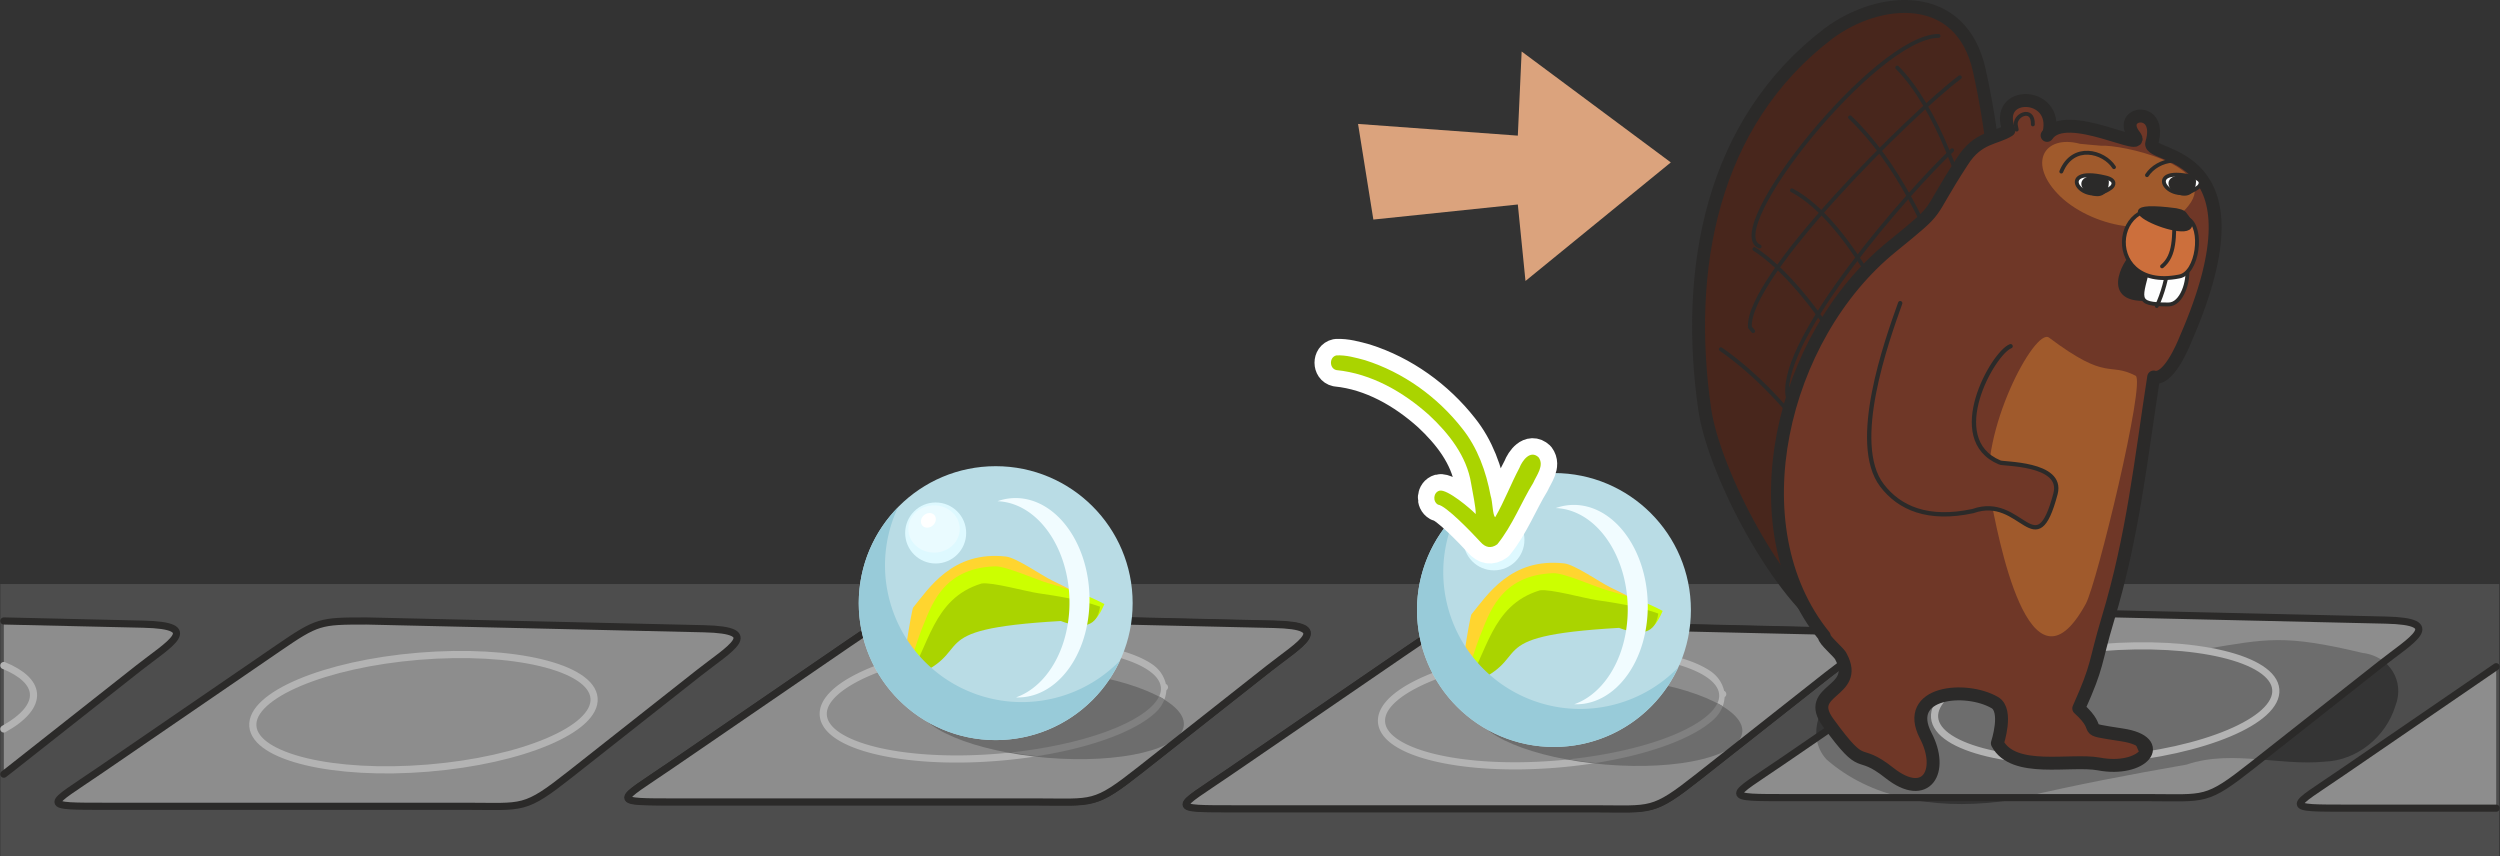 <?xml version="1.0" encoding="UTF-8" standalone="no"?>
<svg
   xmlns:dc="http://purl.org/dc/elements/1.1/"
   xmlns:cc="http://creativecommons.org/ns#"
   xmlns:rdf="http://www.w3.org/1999/02/22-rdf-syntax-ns#"
   xmlns:svg="http://www.w3.org/2000/svg"
   xmlns="http://www.w3.org/2000/svg"
   xmlns:sodipodi="http://sodipodi.sourceforge.net/DTD/sodipodi-0.dtd"
   xmlns:inkscape="http://www.inkscape.org/namespaces/inkscape"
   sodipodi:docname="2021-CH-07a-taskbody02c.svg"
   inkscape:version="1.0 (4035a4fb49, 2020-05-01)"
   id="svg2895"
   version="1.1"
   viewBox="0 0 174.704 59.832"
   height="59.832mm"
   width="174.704mm">
  <rect x="0" y="0" width="174.704" height="59.832" fill="#333333" stroke="none"/>
  <defs
     id="defs2889" />
  <sodipodi:namedview
     fit-margin-bottom="0"
     fit-margin-right="0"
     fit-margin-left="0"
     fit-margin-top="0"
     showgrid="false"
     inkscape:document-rotation="0"
     inkscape:current-layer="g2792"
     inkscape:document-units="mm"
     inkscape:cy="560"
     inkscape:cx="400"
     inkscape:zoom="0.35"
     inkscape:pageshadow="2"
     inkscape:pageopacity="0.0"
     borderopacity="1.0"
     bordercolor="#666666"
     pagecolor="#ffffff"
     id="base"
     inkscape:snap-global="false" />
  <g
     transform="translate(6.875,-83.377)"
     id="layer1"
     inkscape:groupmode="layer"
     inkscape:label="Ebene 1">
    <g
       transform="translate(3.52,85.991)"
       id="g2402">
      <g
         id="g2792"
         transform="translate(-0.016,-135.578)">
        <rect
           style="font-variation-settings:normal;vector-effect:none;fill:#4d4d4d;fill-opacity:1;stroke:none;stroke-width:2.532;stroke-linecap:round;stroke-linejoin:round;stroke-miterlimit:4;stroke-dasharray:none;stroke-dashoffset:0;stroke-opacity:0.726;paint-order:markers fill stroke;stop-color:#000000"
           id="rect1333-6-3-9"
           width="174.625"
           height="19.019"
           x="-10.355"
           y="173.777" />
        <path
           d="m 146.895,176.83 c 2.735,-1.061 5.413,0.665 7.829,1.763 1.851,0.209 2.988,1.962 2.28,3.733 -0.668,2.14 -2.682,3.787 -4.944,3.865 -3.209,0.305 -6.496,-0.863 -9.639,0.205 -4.128,0.719 -8.247,1.507 -12.32,2.485 -4.403,0.684 -9.374,0.2 -12.845,-2.853 -1.305,-1.417 -0.671,-3.644 0.724,-4.742 1.322,-1.331 3.232,-1.456 4.982,-1.655 4.048,-0.738 8.098,-1.705 12.242,-1.595 2.837,-0.024 5.673,0.281 8.504,0.287 1.177,-0.181 2.283,-0.727 3.188,-1.493 z"
           style="font-variation-settings:normal;vector-effect:none;fill:#343434;fill-opacity:1;stroke:none;stroke-width:2.532;stroke-linecap:round;stroke-linejoin:round;stroke-miterlimit:4;stroke-dasharray:none;stroke-dashoffset:0;stroke-opacity:0.726;paint-order:markers fill stroke;stop-color:#000000"
           id="path1671-2-4" />
        <path
           id="rect1347-3-2-4-0-3-7"
           style="font-variation-settings:normal;vector-effect:none;fill:#8d8d8d;fill-opacity:1;stroke:none;stroke-width:2.532;stroke-linecap:round;stroke-linejoin:round;stroke-miterlimit:4;stroke-dasharray:none;stroke-dashoffset:0;stroke-opacity:0.726;paint-order:markers fill stroke;stop-color:#000000"
           d="m 15.166,176.358 23.579,0.493 c 4.217,0.088 1.788,1.371 -0.34,3.074 l -8.916,7.131 c -3.24,2.592 -3.251,2.252 -7.231,2.252 H -2.77 c -4.936,0 -4.353,0.04 -0.59,-2.538 l 12.412,-8.505 c 2.749,-1.884 2.929,-1.906 6.114,-1.906 z"
           sodipodi:nodetypes="csssssssc" />
        <path
           d="m 11.844,180.181 a 3.922,11.962 85.289 0 0 -1.684,0.656 9.57,9.57 0 0 0 0.002,1.519 9.57,9.57 0 0 0 1.202,3.915 3.922,11.962 85.289 0 0 4.669,0.486 9.57,9.57 0 0 1 -4.19,-6.576 z"
           style="font-variation-settings:normal;vector-effect:none;fill:#8d8d8d;fill-opacity:1;stroke:none;stroke-width:2.532;stroke-linecap:round;stroke-linejoin:round;stroke-miterlimit:4;stroke-dasharray:none;stroke-dashoffset:0;stroke-opacity:0.726;paint-order:markers fill stroke;stop-color:#000000"
           id="path1108-22-7-0-9-7-3-2-29-6-20" />
        <ellipse
           transform="rotate(-4.711)"
           cx="4.14"
           cy="183.693"
           rx="11.962"
           ry="3.922"
           id="path1077-2-4-9-1-71-1"
           style="font-variation-settings:normal;vector-effect:none;fill:none;fill-opacity:1;stroke:#b3b3b3;stroke-width:0.5;stroke-linecap:round;stroke-linejoin:round;stroke-miterlimit:4;stroke-dasharray:none;stroke-dashoffset:0;stroke-opacity:1;paint-order:markers fill stroke;stop-color:#000000" />
        <path
           sodipodi:nodetypes="csssssssc"
           d="m 15.166,176.358 23.646,0.544 c 4.216,0.097 1.8,1.387 -0.34,3.074 l -8.983,7.081 c -3.258,2.568 -3.251,2.252 -7.231,2.252 H -2.77 c -4.936,0 -4.353,0.04 -0.59,-2.538 l 12.412,-8.505 c 2.749,-1.884 2.929,-1.906 6.114,-1.906 z"
           style="font-variation-settings:normal;vector-effect:none;fill:none;fill-opacity:1;stroke:#2b2a29;stroke-width:0.5;stroke-linecap:round;stroke-linejoin:round;stroke-miterlimit:4;stroke-dasharray:none;stroke-dashoffset:0;stroke-opacity:1;paint-order:markers fill stroke;stop-color:#000000"
           id="rect1347-1-9-3-3-7" />
        <ellipse
           style="font-variation-settings:normal;vector-effect:none;fill:#373737;fill-opacity:1;stroke:none;stroke-width:0.5;stroke-linecap:round;stroke-linejoin:round;stroke-miterlimit:4;stroke-dasharray:none;stroke-dashoffset:0;stroke-opacity:1;paint-order:markers fill stroke;stop-color:#000000"
           id="path1077-2-4-9-1-7-16-75-1"
           ry="3.922"
           rx="11.962"
           cy="192.742"
           cx="121.315"
           transform="rotate(-4.711)" />
        <path
           id="rect1347-3-2-4-0-7-6-39"
           style="font-variation-settings:normal;vector-effect:none;fill:#8d8d8d;fill-opacity:1;stroke:none;stroke-width:2.532;stroke-linecap:round;stroke-linejoin:round;stroke-miterlimit:4;stroke-dasharray:none;stroke-dashoffset:0;stroke-opacity:0.726;paint-order:markers fill stroke;stop-color:#000000"
           d="m 132.688,175.753 23.579,0.493 c 4.217,0.088 1.788,1.371 -0.34,3.074 l -8.916,7.131 c -3.24,2.592 -3.251,2.252 -7.231,2.252 h -25.028 c -4.936,0 -4.353,0.04 -0.59,-2.538 l 12.412,-8.505 c 2.749,-1.884 2.929,-1.906 6.114,-1.906 z"
           sodipodi:nodetypes="csssssssc" />
        <path
           id="path1671-2-4-0"
           style="font-variation-settings:normal;vector-effect:none;fill:#6d6d6d;fill-opacity:1;stroke:none;stroke-width:2.532;stroke-linecap:round;stroke-linejoin:round;stroke-miterlimit:4;stroke-dasharray:none;stroke-dashoffset:0;stroke-opacity:0.726;paint-order:markers fill stroke;stop-color:#000000"
           d="m 143.707,178.323 c -2.831,-0.006 -5.667,-0.311 -8.504,-0.287 -3.798,-0.101 -7.516,0.7 -11.227,1.403 l -7.413,5.08 c 0.065,0.543 0.283,1.066 0.691,1.509 1.549,1.362 3.397,2.211 5.359,2.674 h 8.249 c 3.824,-0.896 7.686,-1.632 11.556,-2.306 1.674,-0.569 3.39,-0.501 5.112,-0.362 l 8.395,-6.715 c 0.074,-0.059 0.148,-0.113 0.222,-0.172 -0.394,-0.293 -0.876,-0.493 -1.425,-0.555 -5.49,-1.31 -6.666,-0.991 -11.017,-0.27 z"
           sodipodi:nodetypes="ccccccccccccc" />
        <ellipse
           transform="rotate(-4.711)"
           style="font-variation-settings:normal;vector-effect:none;fill:none;fill-opacity:1;stroke:#b3b3b3;stroke-width:0.5;stroke-linecap:round;stroke-linejoin:round;stroke-miterlimit:4;stroke-dasharray:none;stroke-dashoffset:0;stroke-opacity:1;paint-order:markers fill stroke;stop-color:#000000"
           id="path1077-0-0-8-1-3-9"
           ry="3.922"
           rx="11.962"
           cy="192.742"
           cx="121.315" />
        <path
           sodipodi:nodetypes="csssssssc"
           d="m 132.688,175.753 23.646,0.544 c 4.216,0.097 1.8,1.387 -0.34,3.074 l -8.983,7.081 c -3.258,2.568 -3.251,2.252 -7.231,2.252 h -25.028 c -4.936,0 -4.353,0.04 -0.59,-2.538 l 12.412,-8.505 c 2.749,-1.884 2.929,-1.906 6.114,-1.906 z"
           style="font-variation-settings:normal;vector-effect:none;fill:none;fill-opacity:1;stroke:#2b2a29;stroke-width:0.5;stroke-linecap:round;stroke-linejoin:round;stroke-miterlimit:4;stroke-dasharray:none;stroke-dashoffset:0;stroke-opacity:1;paint-order:markers fill stroke;stop-color:#000000"
           id="rect1347-1-9-3-00-4-8" />
        <path
           sodipodi:nodetypes="csssssssc"
           d="m 55.1,175.969 23.579,0.493 c 4.217,0.088 1.788,1.371 -0.34,3.074 l -8.916,7.131 c -3.24,2.592 -3.251,2.252 -7.231,2.252 H 37.164 c -4.936,0 -4.353,0.04 -0.59,-2.538 l 12.412,-8.505 c 2.749,-1.884 2.929,-1.906 6.114,-1.906 z"
           style="font-variation-settings:normal;vector-effect:none;fill:#8d8d8d;fill-opacity:1;stroke:none;stroke-width:2.532;stroke-linecap:round;stroke-linejoin:round;stroke-miterlimit:4;stroke-dasharray:none;stroke-dashoffset:0;stroke-opacity:0.726;paint-order:markers fill stroke;stop-color:#000000"
           id="rect1347-3-2-4-0-7-45-0-36" />
        <path
           id="path1247-16-9-0"
           style="color:#000000;font-style:normal;font-variant:normal;font-weight:normal;font-stretch:normal;font-size:medium;line-height:normal;font-family:sans-serif;font-variant-ligatures:normal;font-variant-position:normal;font-variant-caps:normal;font-variant-numeric:normal;font-variant-alternates:normal;font-variant-east-asian:normal;font-feature-settings:normal;font-variation-settings:normal;text-indent:0;text-align:start;text-decoration:none;text-decoration-line:none;text-decoration-style:solid;text-decoration-color:#000000;letter-spacing:normal;word-spacing:normal;text-transform:none;writing-mode:lr-tb;direction:ltr;text-orientation:mixed;dominant-baseline:auto;baseline-shift:baseline;text-anchor:start;white-space:normal;shape-padding:0;shape-margin:0;inline-size:0;clip-rule:nonzero;display:inline;overflow:visible;visibility:visible;isolation:auto;mix-blend-mode:normal;color-interpolation:sRGB;color-interpolation-filters:linearRGB;solid-color:#000000;solid-opacity:1;vector-effect:none;fill:#808080;fill-opacity:1;fill-rule:nonzero;stroke:none;stroke-width:2.532;stroke-linecap:round;stroke-linejoin:round;stroke-miterlimit:4;stroke-dasharray:none;stroke-dashoffset:0;stroke-opacity:0.726;paint-order:markers fill stroke;color-rendering:auto;image-rendering:auto;shape-rendering:auto;text-rendering:auto;enable-background:accumulate;stop-color:#000000"
           d="m 70.737,179.968 c -0.211,0.007 -0.423,0.011 -0.635,0.013 0.402,0.329 0.615,0.675 0.644,1.03 0.036,0.437 -0.197,0.907 -0.73,1.395 -0.532,0.488 -1.349,0.972 -2.381,1.408 -1.73,0.729 -4.068,1.321 -6.703,1.653 0.003,0.002 0.006,0.005 0.009,0.008 0.197,0.159 0.403,0.295 0.617,0.414 2.441,-0.347 4.61,-0.914 6.271,-1.615 1.067,-0.45 1.927,-0.952 2.524,-1.499 0.521,-0.477 0.735,-1.02 0.776,-1.573 a 0.25,0.25 0 0 0 0.114,-0.231 0.25,0.25 0 0 0 -0.15,-0.209 c -0.068,-0.279 -0.182,-0.546 -0.357,-0.793 z" />
        <path
           sodipodi:nodetypes="csssssssc"
           d="m 55.018,176.032 23.579,0.493 c 4.217,0.088 1.788,1.371 -0.34,3.074 l -8.916,7.131 c -3.24,2.592 -3.251,2.252 -7.231,2.252 H 37.082 c -4.936,0 -4.353,0.04 -0.59,-2.538 l 12.412,-8.505 c 2.749,-1.884 2.929,-1.906 6.114,-1.906 z"
           style="font-variation-settings:normal;vector-effect:none;fill:#8d8d8d;fill-opacity:1;stroke:none;stroke-width:2.532;stroke-linecap:round;stroke-linejoin:round;stroke-miterlimit:4;stroke-dasharray:none;stroke-dashoffset:0;stroke-opacity:0.726;paint-order:markers fill stroke;stop-color:#000000"
           id="rect1347-3-2-4-0-1-4-8" />
        <ellipse
           cx="43.885"
           cy="186.641"
           rx="11.962"
           ry="3.922"
           id="path1077-0-0-8-0-2-1"
           style="font-variation-settings:normal;vector-effect:none;fill:#4d4d4d;fill-opacity:1;stroke:none;stroke-width:2.532;stroke-linecap:round;stroke-linejoin:round;stroke-miterlimit:4;stroke-dasharray:none;stroke-dashoffset:0;stroke-opacity:0.726;paint-order:markers fill stroke;stop-color:#000000"
           transform="rotate(-4.711)" />
        <ellipse
           style="font-variation-settings:normal;vector-effect:none;fill:none;fill-opacity:1;stroke:#2b2a29;stroke-width:0.5;stroke-linecap:round;stroke-linejoin:round;stroke-miterlimit:4;stroke-dasharray:none;stroke-dashoffset:0;stroke-opacity:1;paint-order:markers fill stroke;stop-color:#000000"
           id="path1077-2-4-9-1-9-0-9"
           ry="3.922"
           rx="11.962"
           cy="186.641"
           cx="43.885"
           transform="rotate(-4.711)" />
        <path
           id="rect1347-1-9-3-0-4-3"
           style="font-variation-settings:normal;vector-effect:none;fill:none;fill-opacity:1;stroke:#2b2a29;stroke-width:0.5;stroke-linecap:round;stroke-linejoin:round;stroke-miterlimit:4;stroke-dasharray:none;stroke-dashoffset:0;stroke-opacity:1;paint-order:markers fill stroke;stop-color:#000000"
           d="m 55.018,176.032 23.646,0.544 c 4.216,0.097 1.8,1.387 -0.34,3.074 l -8.983,7.081 c -3.258,2.568 -3.251,2.252 -7.231,2.252 H 37.082 c -4.936,0 -4.353,0.04 -0.59,-2.538 l 12.412,-8.505 c 2.749,-1.884 2.929,-1.906 6.114,-1.906 z"
           sodipodi:nodetypes="csssssssc" />
        <path
           id="rect1347-3-2-4-0-1-7-9-5"
           style="font-variation-settings:normal;vector-effect:none;fill:#8d8d8d;fill-opacity:1;stroke:none;stroke-width:2.532;stroke-linecap:round;stroke-linejoin:round;stroke-miterlimit:4;stroke-dasharray:none;stroke-dashoffset:0;stroke-opacity:0.726;paint-order:markers fill stroke;stop-color:#000000"
           d="m 54.986,176.056 23.579,0.493 c 4.217,0.088 1.788,1.371 -0.34,3.074 l -8.916,7.131 c -3.24,2.592 -3.251,2.252 -7.231,2.252 H 37.05 c -4.936,0 -4.353,0.04 -0.59,-2.538 l 12.412,-8.505 c 2.749,-1.884 2.929,-1.906 6.114,-1.906 z"
           sodipodi:nodetypes="csssssssc" />
        <path
           id="path1247-4-0"
           d="m 58.732,177.815 c -3.314,0.273 -6.279,0.96 -8.413,1.859 -1.067,0.45 -1.927,0.952 -2.524,1.499 -0.597,0.547 -0.943,1.16 -0.89,1.802 0.053,0.642 0.495,1.192 1.173,1.634 0.679,0.442 1.609,0.797 2.735,1.066 2.252,0.538 5.289,0.728 8.604,0.455 3.314,-0.273 6.279,-0.958 8.413,-1.857 1.067,-0.45 1.927,-0.952 2.524,-1.499 0.521,-0.477 0.735,-1.02 0.776,-1.573 a 0.25,0.25 0 0 0 0.114,-0.231 0.25,0.25 0 0 0 -0.15,-0.209 c -0.131,-0.539 -0.431,-1.037 -1.023,-1.423 -0.679,-0.442 -1.609,-0.797 -2.735,-1.066 -2.252,-0.538 -5.29,-0.73 -8.604,-0.457 z m 0.041,0.498 c 3.27,-0.269 6.267,-0.076 8.446,0.445 1.09,0.26 1.974,0.605 2.579,0.999 0.605,0.394 0.912,0.818 0.948,1.255 0.036,0.437 -0.198,0.907 -0.73,1.395 -0.532,0.488 -1.349,0.972 -2.381,1.407 -2.064,0.87 -4.989,1.55 -8.259,1.819 -3.27,0.269 -6.267,0.078 -8.446,-0.443 -1.09,-0.26 -1.974,-0.605 -2.579,-0.999 -0.605,-0.394 -0.912,-0.819 -0.948,-1.256 -0.036,-0.437 0.198,-0.905 0.73,-1.393 0.532,-0.488 1.349,-0.972 2.381,-1.407 2.064,-0.87 4.989,-1.552 8.259,-1.821 z"
           style="color:#000000;font-style:normal;font-variant:normal;font-weight:normal;font-stretch:normal;font-size:medium;line-height:normal;font-family:sans-serif;font-variant-ligatures:normal;font-variant-position:normal;font-variant-caps:normal;font-variant-numeric:normal;font-variant-alternates:normal;font-variant-east-asian:normal;font-feature-settings:normal;font-variation-settings:normal;text-indent:0;text-align:start;text-decoration:none;text-decoration-line:none;text-decoration-style:solid;text-decoration-color:#000000;letter-spacing:normal;word-spacing:normal;text-transform:none;writing-mode:lr-tb;direction:ltr;text-orientation:mixed;dominant-baseline:auto;baseline-shift:baseline;text-anchor:start;white-space:normal;shape-padding:0;shape-margin:0;inline-size:0;clip-rule:nonzero;display:inline;overflow:visible;visibility:visible;isolation:auto;mix-blend-mode:normal;color-interpolation:sRGB;color-interpolation-filters:linearRGB;solid-color:#000000;solid-opacity:1;vector-effect:none;fill:#b3b3b3;fill-opacity:1;fill-rule:nonzero;stroke:none;stroke-width:0.5;stroke-linecap:round;stroke-linejoin:round;stroke-miterlimit:4;stroke-dasharray:none;stroke-dashoffset:0;stroke-opacity:1;paint-order:markers fill stroke;color-rendering:auto;image-rendering:auto;shape-rendering:auto;text-rendering:auto;enable-background:accumulate;stop-color:#000000" />
        <ellipse
           transform="matrix(-0.997,-0.082,-0.082,0.997,0,0)"
           cx="-77.802"
           cy="177.025"
           rx="9.325"
           ry="3.057"
           id="path1077-2-4-9-1-7-7-2-12-94-9"
           style="font-variation-settings:normal;vector-effect:none;fill:#6d6d6d;fill-opacity:1;stroke:none;stroke-width:2.532;stroke-linecap:round;stroke-linejoin:round;stroke-miterlimit:4;stroke-dasharray:none;stroke-dashoffset:0;stroke-opacity:0.726;paint-order:markers fill stroke;stop-color:#000000" />
        <path
           sodipodi:nodetypes="csssssssc"
           d="m 54.986,176.056 23.646,0.544 c 4.216,0.097 1.8,1.387 -0.34,3.074 l -8.983,7.081 c -3.258,2.568 -3.251,2.252 -7.231,2.252 H 37.05 c -4.936,0 -4.353,0.04 -0.59,-2.538 l 12.412,-8.505 c 2.749,-1.884 2.929,-1.906 6.114,-1.906 z"
           style="font-variation-settings:normal;vector-effect:none;fill:none;fill-opacity:1;stroke:#2b2a29;stroke-width:0.5;stroke-linecap:round;stroke-linejoin:round;stroke-miterlimit:4;stroke-dasharray:none;stroke-dashoffset:0;stroke-opacity:1;paint-order:markers fill stroke;stop-color:#000000"
           id="rect1347-1-9-3-0-14-1-0" />
        <circle
           style="vector-effect:none;fill:#b9dce5;fill-opacity:1;stroke:none;stroke-width:0.02;stroke-linecap:round;stroke-linejoin:round;stroke-miterlimit:4;stroke-dasharray:none;stroke-dashoffset:0;stroke-opacity:1;paint-order:markers stroke fill"
           id="path1108-4-1-6-9-8-5"
           cx="59.202"
           cy="175.112"
           r="9.57" />
        <path
           style="fill:#ffd52f;fill-opacity:1;stroke:none;stroke-width:0.07px;stroke-linecap:butt;stroke-linejoin:miter;stroke-opacity:1"
           d="m 66.49,175.517 c -0.999,-0.848 -2.292,-1.48 -3.357,-1.992 -0.704,-0.338 -2.476,-1.585 -3.208,-1.668 -3.752,-0.425 -5.406,2.25 -6.491,3.563 -0.103,0.125 -0.895,4.855 -0.657,4.882 0.963,0.109 3.888,-4.682 4.611,-5.125 0.959,-0.588 -0.004,-1.806 2.185,-1.558 4.98,0.564 4.202,5.182 6.917,1.899 z"
           id="path1151-3-7-4-6-7-6-3-8"
           inkscape:connector-curvature="0"
           sodipodi:nodetypes="ccccccccc" />
        <path
           style="fill:#ccff00;fill-opacity:1;stroke:none;stroke-width:0.07px;stroke-linecap:butt;stroke-linejoin:miter;stroke-opacity:1"
           d="m 66.8,175.177 c -1.26,-0.685 -2.734,-1.118 -3.945,-1.466 -0.8,-0.23 -2.948,-1.194 -3.691,-1.171 -3.804,0.12 -4.519,2.966 -5.137,4.401 -0.062,0.136 -1.165,3.215 -0.923,3.208 0.976,-0.031 4.144,-3.473 4.7,-4.008 0.738,-0.71 -0.871,-1.932 1.348,-2.002 5.049,-0.159 6.101,4.628 7.648,1.037 z"
           id="path1151-3-6-1-7-1-2-1"
           inkscape:connector-curvature="0"
           sodipodi:nodetypes="ccccccccc" />
        <circle
           style="vector-effect:none;fill:#def9ff;fill-opacity:1;stroke:none;stroke-width:0.038;stroke-linecap:round;stroke-linejoin:round;stroke-miterlimit:4;stroke-dasharray:none;stroke-dashoffset:0;stroke-opacity:1;paint-order:markers stroke fill"
           id="path1132-5-9-5-0-04-6-3"
           cx="55.007"
           cy="170.21"
           r="2.132" />
        <path
           style="fill:#aad400;fill-opacity:1;stroke:none;stroke-width:0.07px;stroke-linecap:butt;stroke-linejoin:miter;stroke-opacity:1"
           d="m 66.494,175.36 c -1.44,-0.512 -3.015,-0.75 -4.308,-0.938 -0.854,-0.124 -3.249,-0.798 -3.97,-0.681 -3.473,1.045 -3.669,4.536 -5.219,6.691 5.259,-1.958 0.494,-3.483 10.753,-4.071 1.572,0.596 2.551,0.393 2.744,-1.002 z"
           id="path1151-4-2-8-4-1-9"
           inkscape:connector-curvature="0"
           sodipodi:nodetypes="ccccccc" />
        <ellipse
           style="vector-effect:none;fill:#eafbff;fill-opacity:1;stroke:none;stroke-width:0.031;stroke-linecap:round;stroke-linejoin:round;stroke-miterlimit:4;stroke-dasharray:none;stroke-dashoffset:0;stroke-opacity:1;paint-order:markers stroke fill"
           id="path1132-5-6-1-5-0-2-0-5"
           cx="54.892"
           cy="169.929"
           rx="1.799"
           ry="1.651" />
        <ellipse
           style="vector-effect:none;fill:#ffffff;fill-opacity:1;stroke:none;stroke-width:0.009;stroke-linecap:round;stroke-linejoin:round;stroke-miterlimit:4;stroke-dasharray:none;stroke-dashoffset:0;stroke-opacity:1;paint-order:markers stroke fill"
           id="path1132-2-0-2-7-7-3"
           cx="71.17"
           cy="-163.023"
           rx="0.557"
           ry="0.473"
           transform="rotate(138.575)" />
        <path
           style="vector-effect:none;fill:#98cbd9;fill-opacity:1;stroke:none;stroke-width:0.02;stroke-linecap:round;stroke-linejoin:round;stroke-miterlimit:4;stroke-dasharray:none;stroke-dashoffset:0;stroke-opacity:1;paint-order:markers stroke fill"
           d="m 52.368,168.426 a 9.57,9.57 0 0 0 -2.736,6.686 9.57,9.57 0 0 0 9.57,9.57 9.57,9.57 0 0 0 8.668,-5.539 9.57,9.57 0 0 1 -6.834,2.884 9.57,9.57 0 0 1 -9.57,-9.57 9.57,9.57 0 0 1 0.903,-4.031 z"
           id="path1108-22-7-0-9-5-0-0"
           inkscape:connector-curvature="0" />
        <path
           style="vector-effect:none;fill:#f1fcff;fill-opacity:1;stroke:none;stroke-width:0.012;stroke-linecap:round;stroke-linejoin:round;stroke-miterlimit:4;stroke-dasharray:none;stroke-dashoffset:0;stroke-opacity:1;paint-order:markers stroke fill"
           d="m 62.92,168.536 a 6.974,5.084 88.47 0 0 -3.594,-0.546 6.974,5.084 88.47 0 1 2.195,0.764 6.974,5.084 88.47 0 1 2.313,9.39 6.974,5.084 88.47 0 1 -3.216,3.556 6.974,5.084 88.47 0 0 4.615,-3.774 6.974,5.084 88.47 0 0 -2.313,-9.39 z"
           id="path1108-2-5-5-6-9-39-3"
           inkscape:connector-curvature="0" />
        <path
           id="path1077-2-4-9-1-7-7-2-12-9-4-2-0"
           style="font-variation-settings:normal;vector-effect:none;fill:#808080;fill-opacity:1;stroke:none;stroke-width:2.532;stroke-linecap:round;stroke-linejoin:round;stroke-miterlimit:4;stroke-dasharray:none;stroke-dashoffset:0;stroke-opacity:0.726;paint-order:markers fill stroke;stop-color:#000000"
           d="m 70.624,181.622 c -0.117,0.254 -0.316,0.516 -0.608,0.784 -0.532,0.488 -1.349,0.972 -2.381,1.408 -1.73,0.729 -4.068,1.321 -6.703,1.653 0.003,0.002 -0.641,0.078 -0.638,0.081 0.598,0.108 1.255,0.196 1.813,0.255 2.216,-0.351 4.187,-0.882 5.722,-1.529 1.067,-0.45 1.927,-0.952 2.524,-1.499 0.318,-0.291 0.521,-0.608 0.64,-0.935 -0.116,-0.073 -0.24,-0.146 -0.371,-0.217 z"
           sodipodi:nodetypes="csscccssccc" />
        <path
           d="m -10.112,176.329 v 10.741 c 0.146,-0.114 0.267,-0.205 0.427,-0.333 l 8.915,-7.131 c 2.128,-1.702 4.557,-2.986 0.341,-3.074 z"
           style="font-variation-settings:normal;vector-effect:none;fill:#8d8d8d;fill-opacity:1;stroke:none;stroke-width:2.532;stroke-linecap:round;stroke-linejoin:round;stroke-miterlimit:4;stroke-dasharray:none;stroke-dashoffset:0;stroke-opacity:0.726;paint-order:markers fill stroke;stop-color:#000000"
           id="rect1347-3-2-4-9-45-3" />
        <path
           sodipodi:nodetypes="ccc"
           d="m -10.112,183.907 c 1.414,-0.787 2.139,-1.654 2.071,-2.476 -0.062,-0.75 -0.781,-1.43 -2.071,-1.959"
           style="font-variation-settings:normal;vector-effect:none;fill:none;fill-opacity:1;stroke:#b3b3b3;stroke-width:0.5;stroke-linecap:round;stroke-linejoin:round;stroke-miterlimit:4;stroke-dasharray:none;stroke-dashoffset:0;stroke-opacity:1;paint-order:markers fill stroke;stop-color:#000000"
           id="path1077-2-4-9-3-9-2" />
        <path
           sodipodi:nodetypes="ccccc"
           d="m -10.112,187.066 c 0.146,-0.113 0.267,-0.202 0.427,-0.329 l 8.982,-7.081 c 2.14,-1.687 4.557,-2.977 0.341,-3.074 l -9.75,-0.224"
           style="font-variation-settings:normal;vector-effect:none;fill:none;fill-opacity:1;stroke:#2b2a29;stroke-width:0.5;stroke-linecap:round;stroke-linejoin:round;stroke-miterlimit:4;stroke-dasharray:none;stroke-dashoffset:0;stroke-opacity:1;paint-order:markers fill stroke;stop-color:#000000"
           id="rect1347-1-9-8-1-6" />
        <path
           id="rect1347-3-2-4-0-1-8"
           style="font-variation-settings:normal;vector-effect:none;fill:#8d8d8d;fill-opacity:1;stroke:none;stroke-width:2.532;stroke-linecap:round;stroke-linejoin:round;stroke-miterlimit:4;stroke-dasharray:none;stroke-dashoffset:0;stroke-opacity:0.726;paint-order:markers fill stroke;stop-color:#000000"
           d="m 94.03,176.511 23.579,0.493 c 4.217,0.088 1.788,1.371 -0.34,3.074 l -8.916,7.131 c -3.24,2.592 -3.251,2.252 -7.231,2.252 H 76.094 c -4.936,0 -4.353,0.04 -0.59,-2.538 l 12.412,-8.505 c 2.749,-1.884 2.929,-1.906 6.114,-1.906 z"
           sodipodi:nodetypes="csssssssc" />
        <ellipse
           transform="rotate(-4.711)"
           style="font-variation-settings:normal;vector-effect:none;fill:#4d4d4d;fill-opacity:1;stroke:none;stroke-width:2.532;stroke-linecap:round;stroke-linejoin:round;stroke-miterlimit:4;stroke-dasharray:none;stroke-dashoffset:0;stroke-opacity:0.726;paint-order:markers fill stroke;stop-color:#000000"
           id="path1077-0-0-8-0-0"
           ry="3.922"
           rx="11.962"
           cy="190.322"
           cx="82.725" />
        <ellipse
           transform="rotate(-4.711)"
           cx="82.725"
           cy="190.322"
           rx="11.962"
           ry="3.922"
           id="path1077-2-4-9-1-9-5"
           style="font-variation-settings:normal;vector-effect:none;fill:none;fill-opacity:1;stroke:#2b2a29;stroke-width:0.5;stroke-linecap:round;stroke-linejoin:round;stroke-miterlimit:4;stroke-dasharray:none;stroke-dashoffset:0;stroke-opacity:1;paint-order:markers fill stroke;stop-color:#000000" />
        <path
           sodipodi:nodetypes="csssssssc"
           d="m 94.03,176.511 23.646,0.544 c 4.216,0.097 1.8,1.387 -0.34,3.074 l -8.983,7.081 c -3.258,2.568 -3.251,2.252 -7.231,2.252 H 76.094 c -4.936,0 -4.353,0.04 -0.59,-2.538 l 12.412,-8.505 c 2.749,-1.884 2.929,-1.906 6.114,-1.906 z"
           style="font-variation-settings:normal;vector-effect:none;fill:none;fill-opacity:1;stroke:#2b2a29;stroke-width:0.5;stroke-linecap:round;stroke-linejoin:round;stroke-miterlimit:4;stroke-dasharray:none;stroke-dashoffset:0;stroke-opacity:1;paint-order:markers fill stroke;stop-color:#000000"
           id="rect1347-1-9-3-0-9" />
        <path
           sodipodi:nodetypes="csssssssc"
           d="m 93.998,176.535 23.579,0.493 c 4.217,0.088 1.788,1.371 -0.34,3.074 l -8.916,7.131 c -3.24,2.592 -3.251,2.252 -7.231,2.252 H 76.062 c -4.936,0 -4.353,0.04 -0.59,-2.538 l 12.412,-8.505 c 2.749,-1.884 2.929,-1.906 6.114,-1.906 z"
           style="font-variation-settings:normal;vector-effect:none;fill:#8d8d8d;fill-opacity:1;stroke:none;stroke-width:2.532;stroke-linecap:round;stroke-linejoin:round;stroke-miterlimit:4;stroke-dasharray:none;stroke-dashoffset:0;stroke-opacity:0.726;paint-order:markers fill stroke;stop-color:#000000"
           id="rect1347-3-2-4-0-1-7-1" />
        <path
           style="color:#000000;font-style:normal;font-variant:normal;font-weight:normal;font-stretch:normal;font-size:medium;line-height:normal;font-family:sans-serif;font-variant-ligatures:normal;font-variant-position:normal;font-variant-caps:normal;font-variant-numeric:normal;font-variant-alternates:normal;font-variant-east-asian:normal;font-feature-settings:normal;font-variation-settings:normal;text-indent:0;text-align:start;text-decoration:none;text-decoration-line:none;text-decoration-style:solid;text-decoration-color:#000000;letter-spacing:normal;word-spacing:normal;text-transform:none;writing-mode:lr-tb;direction:ltr;text-orientation:mixed;dominant-baseline:auto;baseline-shift:baseline;text-anchor:start;white-space:normal;shape-padding:0;shape-margin:0;inline-size:0;clip-rule:nonzero;display:inline;overflow:visible;visibility:visible;isolation:auto;mix-blend-mode:normal;color-interpolation:sRGB;color-interpolation-filters:linearRGB;solid-color:#000000;solid-opacity:1;vector-effect:none;fill:#b3b3b3;fill-opacity:1;fill-rule:nonzero;stroke:none;stroke-width:0.5;stroke-linecap:round;stroke-linejoin:round;stroke-miterlimit:4;stroke-dasharray:none;stroke-dashoffset:0;stroke-opacity:1;paint-order:markers fill stroke;color-rendering:auto;image-rendering:auto;shape-rendering:auto;text-rendering:auto;enable-background:accumulate;stop-color:#000000"
           d="m 97.744,178.294 c -3.314,0.273 -6.279,0.96 -8.413,1.859 -1.067,0.45 -1.927,0.952 -2.524,1.499 -0.597,0.547 -0.943,1.16 -0.89,1.802 0.053,0.642 0.495,1.192 1.173,1.634 0.679,0.442 1.609,0.797 2.735,1.066 2.252,0.538 5.289,0.728 8.604,0.455 3.314,-0.273 6.279,-0.958 8.413,-1.857 1.067,-0.45 1.927,-0.952 2.524,-1.499 0.521,-0.477 0.735,-1.02 0.776,-1.573 a 0.25,0.25 0 0 0 0.114,-0.231 0.25,0.25 0 0 0 -0.15,-0.209 c -0.131,-0.539 -0.431,-1.037 -1.023,-1.423 -0.679,-0.442 -1.609,-0.797 -2.735,-1.066 -2.252,-0.538 -5.29,-0.73 -8.604,-0.457 z m 0.041,0.498 c 3.27,-0.269 6.267,-0.076 8.446,0.445 1.09,0.26 1.974,0.605 2.579,0.999 0.605,0.394 0.912,0.818 0.948,1.255 0.036,0.437 -0.198,0.907 -0.73,1.395 -0.532,0.488 -1.349,0.972 -2.381,1.407 -2.064,0.87 -4.989,1.55 -8.259,1.819 -3.27,0.269 -6.267,0.078 -8.446,-0.443 -1.09,-0.26 -1.974,-0.605 -2.579,-0.999 -0.605,-0.394 -0.912,-0.819 -0.948,-1.256 -0.036,-0.437 0.198,-0.905 0.73,-1.393 0.532,-0.488 1.349,-0.972 2.381,-1.407 2.064,-0.87 4.989,-1.552 8.259,-1.821 z"
           id="path1247-3" />
        <ellipse
           style="font-variation-settings:normal;vector-effect:none;fill:#6d6d6d;fill-opacity:1;stroke:none;stroke-width:2.532;stroke-linecap:round;stroke-linejoin:round;stroke-miterlimit:4;stroke-dasharray:none;stroke-dashoffset:0;stroke-opacity:0.726;paint-order:markers fill stroke;stop-color:#000000"
           id="path1077-2-4-9-1-7-7-2-12-5"
           ry="3.057"
           rx="9.325"
           cy="174.299"
           cx="-116.722"
           transform="matrix(-0.997,-0.082,-0.082,0.997,0,0)" />
        <path
           id="rect1347-1-9-3-0-14-4"
           style="font-variation-settings:normal;vector-effect:none;fill:none;fill-opacity:1;stroke:#2b2a29;stroke-width:0.5;stroke-linecap:round;stroke-linejoin:round;stroke-miterlimit:4;stroke-dasharray:none;stroke-dashoffset:0;stroke-opacity:1;paint-order:markers fill stroke;stop-color:#000000"
           d="m 93.998,176.535 23.646,0.544 c 4.216,0.097 1.8,1.387 -0.34,3.074 l -8.983,7.081 c -3.258,2.568 -3.251,2.252 -7.231,2.252 H 76.062 c -4.936,0 -4.353,0.04 -0.59,-2.538 l 12.412,-8.505 c 2.749,-1.884 2.929,-1.906 6.114,-1.906 z"
           sodipodi:nodetypes="csssssssc" />
        <circle
           r="9.57"
           cy="175.591"
           cx="98.214"
           id="path1108-4-1-6-9-2"
           style="vector-effect:none;fill:#b9dce5;fill-opacity:1;stroke:none;stroke-width:0.02;stroke-linecap:round;stroke-linejoin:round;stroke-miterlimit:4;stroke-dasharray:none;stroke-dashoffset:0;stroke-opacity:1;paint-order:markers stroke fill" />
        <path
           sodipodi:nodetypes="ccccccccc"
           inkscape:connector-curvature="0"
           id="path1151-3-7-4-6-7-6-1"
           d="m 105.502,175.996 c -0.999,-0.848 -2.292,-1.48 -3.357,-1.992 -0.704,-0.338 -2.476,-1.585 -3.208,-1.668 -3.752,-0.425 -5.406,2.25 -6.491,3.563 -0.103,0.125 -0.895,4.855 -0.657,4.882 0.963,0.109 3.888,-4.682 4.611,-5.125 0.959,-0.588 -0.004,-1.806 2.185,-1.558 4.98,0.564 4.202,5.182 6.917,1.899 z"
           style="font-variation-settings:normal;vector-effect:none;fill:#ffd52f;fill-opacity:1;stroke:none;stroke-width:0.07px;stroke-linecap:butt;stroke-linejoin:miter;stroke-miterlimit:4;stroke-dasharray:none;stroke-dashoffset:0;stroke-opacity:1;stop-color:#000000" />
        <path
           sodipodi:nodetypes="ccccccccc"
           inkscape:connector-curvature="0"
           id="path1151-3-6-1-7-1-9"
           d="m 105.812,175.656 c -1.26,-0.685 -2.734,-1.118 -3.945,-1.466 -0.8,-0.23 -2.948,-1.194 -3.691,-1.171 -3.804,0.12 -4.519,2.966 -5.137,4.401 -0.062,0.136 -1.165,3.215 -0.923,3.208 0.976,-0.031 4.144,-3.473 4.7,-4.008 0.738,-0.71 -0.871,-1.932 1.348,-2.002 5.049,-0.159 6.101,4.628 7.648,1.037 z"
           style="font-variation-settings:normal;vector-effect:none;fill:#ccff00;fill-opacity:1;stroke:none;stroke-width:0.07px;stroke-linecap:butt;stroke-linejoin:miter;stroke-miterlimit:4;stroke-dasharray:none;stroke-dashoffset:0;stroke-opacity:1;stop-color:#000000" />
        <circle
           r="2.132"
           cy="170.689"
           cx="94.019"
           id="path1132-5-9-5-0-04-2"
           style="vector-effect:none;fill:#def9ff;fill-opacity:1;stroke:none;stroke-width:0.038;stroke-linecap:round;stroke-linejoin:round;stroke-miterlimit:4;stroke-dasharray:none;stroke-dashoffset:0;stroke-opacity:1;paint-order:markers stroke fill" />
        <path
           sodipodi:nodetypes="ccccccc"
           inkscape:connector-curvature="0"
           id="path1151-4-2-8-4-83"
           d="m 105.505,175.839 c -1.44,-0.512 -3.015,-0.75 -4.308,-0.938 -0.854,-0.124 -3.249,-0.798 -3.97,-0.681 -3.473,1.045 -3.669,4.536 -5.219,6.691 5.259,-1.958 0.494,-3.483 10.753,-4.071 1.572,0.596 2.551,0.393 2.744,-1.002 z"
           style="font-variation-settings:normal;vector-effect:none;fill:#aad400;fill-opacity:1;stroke:none;stroke-width:0.07px;stroke-linecap:butt;stroke-linejoin:miter;stroke-miterlimit:4;stroke-dasharray:none;stroke-dashoffset:0;stroke-opacity:1;stop-color:#000000" />
        <ellipse
           ry="1.651"
           rx="1.799"
           cy="170.407"
           cx="93.904"
           id="path1132-5-6-1-5-0-2-1"
           style="vector-effect:none;fill:#eafbff;fill-opacity:1;stroke:none;stroke-width:0.031;stroke-linecap:round;stroke-linejoin:round;stroke-miterlimit:4;stroke-dasharray:none;stroke-dashoffset:0;stroke-opacity:1;paint-order:markers stroke fill" />
        <ellipse
           transform="rotate(138.575)"
           ry="0.473"
           rx="0.557"
           cy="-189.194"
           cx="42.235"
           id="path1132-2-0-2-7-8"
           style="vector-effect:none;fill:#ffffff;fill-opacity:1;stroke:none;stroke-width:0.009;stroke-linecap:round;stroke-linejoin:round;stroke-miterlimit:4;stroke-dasharray:none;stroke-dashoffset:0;stroke-opacity:1;paint-order:markers stroke fill" />
        <path
           inkscape:connector-curvature="0"
           id="path1108-22-7-0-9-5-07"
           d="m 91.38,168.905 a 9.57,9.57 0 0 0 -2.736,6.686 9.57,9.57 0 0 0 9.57,9.57 9.57,9.57 0 0 0 8.668,-5.539 9.57,9.57 0 0 1 -6.834,2.884 9.57,9.57 0 0 1 -9.57,-9.57 9.57,9.57 0 0 1 0.903,-4.031 z"
           style="vector-effect:none;fill:#98cbd9;fill-opacity:1;stroke:none;stroke-width:0.02;stroke-linecap:round;stroke-linejoin:round;stroke-miterlimit:4;stroke-dasharray:none;stroke-dashoffset:0;stroke-opacity:1;paint-order:markers stroke fill" />
        <path
           inkscape:connector-curvature="0"
           id="path1108-2-5-5-6-9-3"
           d="m 101.932,169.015 a 6.974,5.084 88.47 0 0 -3.594,-0.546 6.974,5.084 88.47 0 1 2.195,0.764 6.974,5.084 88.47 0 1 2.313,9.39 6.974,5.084 88.47 0 1 -3.216,3.556 6.974,5.084 88.47 0 0 4.615,-3.774 6.974,5.084 88.47 0 0 -2.313,-9.39 z"
           style="vector-effect:none;fill:#f1fcff;fill-opacity:1;stroke:none;stroke-width:0.012;stroke-linecap:round;stroke-linejoin:round;stroke-miterlimit:4;stroke-dasharray:none;stroke-dashoffset:0;stroke-opacity:1;paint-order:markers stroke fill" />
        <path
           id="path1247-1-4"
           style="color:#000000;font-style:normal;font-variant:normal;font-weight:normal;font-stretch:normal;font-size:medium;line-height:normal;font-family:sans-serif;font-variant-ligatures:normal;font-variant-position:normal;font-variant-caps:normal;font-variant-numeric:normal;font-variant-alternates:normal;font-variant-east-asian:normal;font-feature-settings:normal;font-variation-settings:normal;text-indent:0;text-align:start;text-decoration:none;text-decoration-line:none;text-decoration-style:solid;text-decoration-color:#000000;letter-spacing:normal;word-spacing:normal;text-transform:none;writing-mode:lr-tb;direction:ltr;text-orientation:mixed;dominant-baseline:auto;baseline-shift:baseline;text-anchor:start;white-space:normal;shape-padding:0;shape-margin:0;inline-size:0;clip-rule:nonzero;display:inline;overflow:visible;visibility:visible;isolation:auto;mix-blend-mode:normal;color-interpolation:sRGB;color-interpolation-filters:linearRGB;solid-color:#000000;solid-opacity:1;vector-effect:none;fill:#808080;fill-opacity:1;fill-rule:nonzero;stroke:none;stroke-width:2.532;stroke-linecap:round;stroke-linejoin:round;stroke-miterlimit:4;stroke-dasharray:none;stroke-dashoffset:0;stroke-opacity:0.726;paint-order:markers fill stroke;color-rendering:auto;image-rendering:auto;shape-rendering:auto;text-rendering:auto;enable-background:accumulate;stop-color:#000000"
           d="m 109.636,182.1 c -0.117,0.255 -0.316,0.517 -0.608,0.784 -0.532,0.488 -1.349,0.972 -2.381,1.408 -1.876,0.791 -4.466,1.42 -7.376,1.731 a 9.325,3.057 4.711 0 0 1.858,0.259 c 2.213,-0.351 4.179,-0.884 5.712,-1.531 1.067,-0.45 1.927,-0.952 2.524,-1.499 0.318,-0.292 0.521,-0.608 0.64,-0.936 a 9.325,3.057 4.711 0 0 -0.371,-0.217 z" />
        <path
           id="rect4132-6-4-8-4-9"
           style="font-variation-settings:normal;vector-effect:none;fill:#8d8d8d;fill-opacity:1;stroke:none;stroke-width:2.532;stroke-linecap:round;stroke-linejoin:round;stroke-miterlimit:4;stroke-dasharray:none;stroke-dashoffset:0;stroke-opacity:0.726;paint-order:markers fill stroke;stop-color:#000000"
           d="m 164.059,179.554 -10.723,7.348 c -3.762,2.578 -4.346,2.538 0.59,2.538 h 10.133 z" />
        <path
           sodipodi:nodetypes="cssc"
           d="m 164.06,179.554 -10.723,7.348 c -3.762,2.578 -4.346,2.538 0.59,2.538 h 10.133"
           style="font-variation-settings:normal;vector-effect:none;fill:none;fill-opacity:1;stroke:#2b2a29;stroke-width:0.5;stroke-linecap:round;stroke-linejoin:round;stroke-miterlimit:4;stroke-dasharray:none;stroke-dashoffset:0;stroke-opacity:1;paint-order:markers fill stroke;stop-color:#000000"
           id="rect4132-6-4-01-4" />
        <g
           id="g4838"
           transform="translate(-8.358,-0.679)">
          <path
             class="fil11 str0"
             d="m 126.18,177.774 c -3.882,-2.392 -8.441,-11.15 -9.073,-15.529 -1.399,-9.705 0.406,-19.998 8.667,-26.272 3.521,-2.618 9.254,-3.115 10.518,2.573 2.031,9.073 2.347,22.164 -2.167,30.47 -1.219,2.257 -4.379,8.667 -6.771,9.525 -1.49,0.542 -0.045,-0.045 -1.174,-0.767 z"
             id="path2985-77-8"
             style="clip-rule:evenodd;fill:#48261c;fill-opacity:1;fill-rule:evenodd;stroke:#2b2a29;stroke-width:0.903;stroke-linecap:round;stroke-linejoin:round;image-rendering:optimizeQuality;shape-rendering:geometricPrecision;text-rendering:geometricPrecision" />
          <path
             class="fil5 str1"
             d="m 133.448,136.153 c -4.379,0 -15.213,13.633 -12.504,14.716"
             id="path2987-0-27"
             style="clip-rule:evenodd;fill:none;fill-rule:evenodd;stroke:#2b2a29;stroke-width:0.271;stroke-linecap:round;stroke-linejoin:round;image-rendering:optimizeQuality;shape-rendering:geometricPrecision;text-rendering:geometricPrecision" />
          <path
             class="fil5 str1"
             d="m 134.937,139.042 c -3.386,2.528 -14.942,13.994 -14.671,17.47 l 0.226,0.271"
             id="path2989-7-4"
             style="clip-rule:evenodd;fill:none;fill-rule:evenodd;stroke:#2b2a29;stroke-width:0.271;stroke-linecap:round;stroke-linejoin:round;image-rendering:optimizeQuality;shape-rendering:geometricPrecision;text-rendering:geometricPrecision" />
          <path
             class="fil5 str1"
             d="m 134.396,144.143 c -3.115,2.934 -12.008,13.136 -11.511,17.109 0.09,0.542 0.542,0.406 0.903,0.271"
             id="path2991-0-6"
             style="clip-rule:evenodd;fill:none;fill-rule:evenodd;stroke:#2b2a29;stroke-width:0.271;stroke-linecap:round;stroke-linejoin:round;image-rendering:optimizeQuality;shape-rendering:geometricPrecision;text-rendering:geometricPrecision" />
          <path
             class="fil5 str1"
             d="m 136.563,149.47 c -4.063,3.792 -10.383,11.737 -12.324,16.838 0.135,0.045 0.271,-0.181 0.361,-0.226"
             id="path2993-9-7"
             style="clip-rule:evenodd;fill:none;fill-rule:evenodd;stroke:#2b2a29;stroke-width:0.271;stroke-linecap:round;stroke-linejoin:round;image-rendering:optimizeQuality;shape-rendering:geometricPrecision;text-rendering:geometricPrecision" />
          <path
             class="fil5 str1"
             d="m 135.434,156.422 c -3.115,3.656 -7.177,10.834 -8.351,15.483"
             id="path2995-9-2"
             style="clip-rule:evenodd;fill:none;fill-rule:evenodd;stroke:#2b2a29;stroke-width:0.271;stroke-linecap:round;stroke-linejoin:round;image-rendering:optimizeQuality;shape-rendering:geometricPrecision;text-rendering:geometricPrecision" />
          <path
             class="fil5 str1"
             d="m 118.235,158.047 c 4.875,3.386 9.705,10.202 10.879,16.07 l 0.09,0.632"
             id="path2997-8-3"
             style="clip-rule:evenodd;fill:none;fill-rule:evenodd;stroke:#2b2a29;stroke-width:0.271;stroke-linecap:round;stroke-linejoin:round;image-rendering:optimizeQuality;shape-rendering:geometricPrecision;text-rendering:geometricPrecision" />
          <path
             class="fil5 str1"
             d="m 120.582,151.05 c 4.018,2.573 9.389,11.33 9.389,15.89"
             id="path2999-3-39"
             style="clip-rule:evenodd;fill:none;fill-rule:evenodd;stroke:#2b2a29;stroke-width:0.271;stroke-linecap:round;stroke-linejoin:round;image-rendering:optimizeQuality;shape-rendering:geometricPrecision;text-rendering:geometricPrecision" />
          <path
             class="fil5 str1"
             d="m 123.201,146.942 c 4.198,2.212 8.216,10.653 9.299,15.122"
             id="path3001-8-0"
             style="clip-rule:evenodd;fill:none;fill-rule:evenodd;stroke:#2b2a29;stroke-width:0.271;stroke-linecap:round;stroke-linejoin:round;image-rendering:optimizeQuality;shape-rendering:geometricPrecision;text-rendering:geometricPrecision" />
          <path
             class="fil5 str1"
             d="m 127.263,141.841 c 3.295,3.16 5.417,7.764 7.042,11.962"
             id="path3003-9-8"
             style="clip-rule:evenodd;fill:none;fill-rule:evenodd;stroke:#2b2a29;stroke-width:0.271;stroke-linecap:round;stroke-linejoin:round;image-rendering:optimizeQuality;shape-rendering:geometricPrecision;text-rendering:geometricPrecision" />
          <path
             class="fil5 str1"
             d="m 130.559,138.365 c 2.754,2.754 4.785,8.622 5.598,12.414"
             id="path3005-3-4"
             style="clip-rule:evenodd;fill:none;fill-rule:evenodd;stroke:#2b2a29;stroke-width:0.271;stroke-linecap:round;stroke-linejoin:round;image-rendering:optimizeQuality;shape-rendering:geometricPrecision;text-rendering:geometricPrecision" />
          <path
             class="fil12 str0"
             d="m 125.458,178.09 c -6.184,-7.629 -3.024,-20.946 4.74,-27.22 3.656,-2.979 2.212,-1.806 4.92,-5.959 1.083,-1.715 2.347,-1.58 3.25,-2.167 -1.129,-2.844 3.476,-2.754 2.799,0.181 l -0.135,0.181 c 1.309,-1.986 7.177,1.399 6.094,0 -1.264,-1.625 2.031,-2.167 1.219,0.542 -0.316,1.129 8.216,0.226 2.393,13.633 -0.271,0.677 -1.264,2.979 -2.257,2.708 -0.903,5.823 -1.445,11.105 -3.205,16.928 -0.948,3.16 -0.632,3.115 -2.031,6.23 1.896,1.715 -0.181,1.354 3.024,1.851 3.25,0.497 1.399,2.618 -1.625,2.031 -1.986,-0.361 -5.959,0.677 -7.087,-1.445 0,0 0.767,-2.302 -0.181,-2.844 -2.031,-1.174 -6.41,-0.767 -4.83,2.302 1.309,2.483 0.045,4.65 -2.528,2.618 -2.393,-1.896 -1.625,0.135 -4.288,-3.521 -1.715,-2.347 2.257,-2.077 0.903,-4.604 -0.09,-0.271 -1.219,-1.174 -1.174,-1.445 z"
             id="path3009-9-9"
             style="clip-rule:evenodd;fill:#6f3727;fill-opacity:1;fill-rule:evenodd;stroke:#2b2a29;stroke-width:0.903;stroke-linecap:round;stroke-linejoin:round;image-rendering:optimizeQuality;shape-rendering:geometricPrecision;text-rendering:geometricPrecision" />
          <path
             class="fil13"
             d="m 147.216,159.898 c -1.941,-0.993 -1.896,0.451 -6.049,-2.663 -0.993,-0.722 -4.92,6.681 -4.108,11.06 0.497,2.573 2.708,14.806 6.681,7.539 0.767,-1.399 4.198,-15.574 3.476,-15.935 z"
             id="path3015-3-20"
             style="clip-rule:evenodd;fill:#a05a2c;fill-rule:evenodd;stroke-width:0.045;image-rendering:optimizeQuality;shape-rendering:geometricPrecision;text-rendering:geometricPrecision" />
          <path
             class="fil13"
             d="m 143.334,143.692 c -2.528,-0.677 -3.747,1.399 -1.354,3.702 2.347,2.212 7.313,3.205 9.119,0.361 1.625,-2.618 -4.92,-4.018 -6.275,-3.927 -0.135,0 -1.445,-0.135 -1.49,-0.135 z"
             id="path3017-6-68"
             style="clip-rule:evenodd;fill:#a05a2c;fill-opacity:1;fill-rule:evenodd;stroke-width:0.045;image-rendering:optimizeQuality;shape-rendering:geometricPrecision;text-rendering:geometricPrecision" />
          <path
             class="fil5 str1"
             d="m 140.038,142.338 c 0.045,-1.309 -1.399,-0.632 -1.174,0.135 l 0.045,0.226"
             id="path3019-5-4"
             style="clip-rule:evenodd;fill:none;fill-rule:evenodd;stroke:#2b2a29;stroke-width:0.271;stroke-linecap:round;stroke-linejoin:round;image-rendering:optimizeQuality;shape-rendering:geometricPrecision;text-rendering:geometricPrecision" />
          <path
             class="fil14 str1"
             d="m 145.094,146.039 c -3.611,-0.858 -1.58,2.212 0.406,0.722 0.181,-0.135 0.406,-0.542 -0.406,-0.722 z"
             id="path3021-9-4"
             style="clip-rule:evenodd;fill:#fefefe;fill-rule:evenodd;stroke:#2b2a29;stroke-width:0.271;stroke-linecap:round;stroke-linejoin:round;image-rendering:optimizeQuality;shape-rendering:geometricPrecision;text-rendering:geometricPrecision" />
          <path
             class="fil6 str1"
             d="m 144.31,146.035 c -2.076,0.226 0.813,2.302 0.903,0.361 0.045,-0.316 -0.497,-0.406 -0.903,-0.361 z"
             id="path3023-4-0"
             style="clip-rule:evenodd;fill:#2b2a29;fill-rule:evenodd;stroke:#2b2a29;stroke-width:0.271;stroke-linecap:round;stroke-linejoin:round;image-rendering:optimizeQuality;shape-rendering:geometricPrecision;text-rendering:geometricPrecision" />
          <path
             sodipodi:nodetypes="cc"
             class="fil5 str1"
             d="m 142.025,145.633 c 0.817,-1.99 2.976,-1.414 3.683,-0.308"
             id="path3025-5-0"
             style="clip-rule:evenodd;fill:none;fill-rule:evenodd;stroke:#2b2a29;stroke-width:0.271;stroke-linecap:round;stroke-linejoin:round;image-rendering:optimizeQuality;shape-rendering:geometricPrecision;text-rendering:geometricPrecision" />
          <path
             sodipodi:nodetypes="ccc"
             class="fil6 str1"
             d="m 146.9,151.637 c -0.218,0.021 -2.485,3.535 1.941,2.799 1.399,-1.354 0.316,-3.431 -1.941,-2.799 z"
             id="path3027-7-7"
             style="clip-rule:evenodd;fill:#2b2a29;fill-rule:evenodd;stroke:#2b2a29;stroke-width:0.271;stroke-linecap:round;stroke-linejoin:round;image-rendering:optimizeQuality;shape-rendering:geometricPrecision;text-rendering:geometricPrecision" />
          <path
             class="fil14 str1"
             d="m 148.17,152.015 c -0.567,2.51 -1.11,2.905 1.333,2.905 0.965,0.016 1.455,-1.68 1.311,-2.54 -0.626,-0.314 -2.534,-0.895 -2.644,-0.365 z"
             id="path3029-7-0"
             style="clip-rule:evenodd;fill:#fefefe;fill-rule:evenodd;stroke:#2b2a29;stroke-width:0.271;stroke-linecap:round;stroke-linejoin:round;image-rendering:optimizeQuality;shape-rendering:geometricPrecision;text-rendering:geometricPrecision" />
          <path
             class="fil5 str1"
             d="m 149.507,152.016 c -0.051,0.911 -0.415,2.219 -0.81,3.013"
             id="path3031-6-2"
             style="clip-rule:evenodd;fill:none;fill-rule:evenodd;stroke:#2b2a29;stroke-width:0.271;stroke-linecap:round;stroke-linejoin:round;image-rendering:optimizeQuality;shape-rendering:geometricPrecision;text-rendering:geometricPrecision" />
          <path
             class="fil15 str1"
             d="m 150.879,148.93 c -5.324,-3.041 -6.353,5.168 -0.634,4.038 1.329,-0.199 1.726,-3.411 0.634,-4.038 z"
             id="path3033-7-4"
             style="clip-rule:evenodd;fill:#cc6f3c;fill-rule:evenodd;stroke:#2b2a29;stroke-width:0.271;stroke-linecap:round;stroke-linejoin:round;image-rendering:optimizeQuality;shape-rendering:geometricPrecision;text-rendering:geometricPrecision" />
          <path
             sodipodi:nodetypes="cc"
             class="fil5 str1"
             d="m 149.929,148.516 c -0.014,1.664 0.063,2.98 -0.862,3.741"
             id="path3035-2-26"
             style="clip-rule:evenodd;fill:none;fill-rule:evenodd;stroke:#2b2a29;stroke-width:0.271;stroke-linecap:round;stroke-linejoin:round;image-rendering:optimizeQuality;shape-rendering:geometricPrecision;text-rendering:geometricPrecision" />
          <path
             class="fil6 str1"
             d="m 150.039,148.328 c -7.009,-0.93 3.053,3.241 0.611,0.256 -0.16,-0.183 -0.367,-0.191 -0.611,-0.256 z"
             id="path3037-0-5"
             style="clip-rule:evenodd;fill:#2b2a29;fill-rule:evenodd;stroke:#2b2a29;stroke-width:0.271;stroke-linecap:round;stroke-linejoin:round;image-rendering:optimizeQuality;shape-rendering:geometricPrecision;text-rendering:geometricPrecision" />
          <path
             class="fil5 str1"
             d="m 146.719,184.996 c 0.542,0.451 0.587,0.451 0.813,1.038"
             id="path3057-53-3"
             style="clip-rule:evenodd;fill:none;fill-rule:evenodd;stroke:#2b2a29;stroke-width:0.271;stroke-linecap:round;stroke-linejoin:round;image-rendering:optimizeQuality;shape-rendering:geometricPrecision;text-rendering:geometricPrecision" />
          <path
             style="clip-rule:evenodd;fill:#fefefe;fill-rule:evenodd;stroke:#2b2a29;stroke-width:0.271;stroke-linecap:round;stroke-linejoin:round;image-rendering:optimizeQuality;shape-rendering:geometricPrecision;text-rendering:geometricPrecision"
             id="path3021-4-8-5"
             d="m 151.184,146.004 c -3.611,-0.858 -1.58,2.212 0.406,0.722 0.181,-0.135 0.406,-0.542 -0.406,-0.722 z"
             class="fil14 str1" />
          <path
             style="clip-rule:evenodd;fill:#2b2a29;fill-rule:evenodd;stroke:#2b2a29;stroke-width:0.271;stroke-linecap:round;stroke-linejoin:round;image-rendering:optimizeQuality;shape-rendering:geometricPrecision;text-rendering:geometricPrecision"
             id="path3023-2-3-9"
             d="m 150.4,146.001 c -2.077,0.226 0.813,2.302 0.903,0.361 0.045,-0.316 -0.497,-0.406 -0.903,-0.361 z"
             class="fil6 str1" />
          <path
             style="clip-rule:evenodd;fill:none;fill-rule:evenodd;stroke:#2b2a29;stroke-width:0.271;stroke-linecap:round;stroke-linejoin:round;image-rendering:optimizeQuality;shape-rendering:geometricPrecision;text-rendering:geometricPrecision"
             id="path3025-8-1-7"
             d="m 151.696,146.192 c -0.817,-1.99 -2.976,-1.414 -3.683,-0.308"
             class="fil5 str1"
             sodipodi:nodetypes="cc" />
          <path
             style="font-variation-settings:normal;clip-rule:evenodd;vector-effect:none;fill:#6f3727;fill-opacity:1;fill-rule:evenodd;stroke:#2b2a29;stroke-width:0.303;stroke-linecap:round;stroke-linejoin:round;stroke-miterlimit:4;stroke-dasharray:none;stroke-dashoffset:0;stroke-opacity:1;image-rendering:optimizeQuality;shape-rendering:geometricPrecision;text-rendering:geometricPrecision;stop-color:#000000"
             id="path3013-2-7-2"
             d="m 130.768,154.828 c -0.948,2.653 -3.513,9.797 -1.275,12.732 1.218,1.597 3.224,2.473 6.363,1.796 3.414,-1.214 4.394,3.966 5.766,-1.213 0.574,-2.183 -3.77,-2.053 -3.901,-2.184 -3.888,-1.63 -0.447,-7.673 0.762,-8.121"
             class="fil5 str1"
             sodipodi:nodetypes="cscccc" />
        </g>
        <path
           sodipodi:nodetypes="ccccccccccccccccc"
           d="m 94.256,170.997 c 1.059,-1.309 1.683,-2.953 2.504,-4.281 0.233,-0.539 0.805,-1.226 0.375,-1.798 -0.574,-0.536 -1.135,0.228 -1.333,0.74 -0.601,1.13 -1.055,2.344 -1.694,3.449 -0.184,-0.131 -0.174,-1.067 -0.32,-1.5 -0.316,-1.689 -0.909,-3.357 -1.995,-4.71 -1.726,-2.199 -4.107,-3.915 -6.778,-4.761 -0.65,-0.176 -1.324,-0.369 -2,-0.337 -0.513,0.108 -0.513,0.919 -4.3e-4,1.028 2.445,0.245 4.679,1.53 6.481,3.149 1.374,1.282 2.626,2.866 2.929,4.772 0.11,0.663 0.342,1.704 0.321,2.141 -0.308,-0.332 -1.997,-1.778 -2.535,-1.634 -0.43,0.123 -0.482,0.759 -0.1,0.974 0.546,0.06 2.313,1.898 2.968,2.608 0.336,0.382 0.731,0.488 1.178,0.162 z"
           style="color:#000000;font-style:normal;font-variant:normal;font-weight:normal;font-stretch:normal;font-size:medium;line-height:normal;font-family:sans-serif;font-variant-ligatures:normal;font-variant-position:normal;font-variant-caps:normal;font-variant-numeric:normal;font-variant-alternates:normal;font-variant-east-asian:normal;font-feature-settings:normal;font-variation-settings:normal;text-indent:0;text-align:start;text-decoration:none;text-decoration-line:none;text-decoration-style:solid;text-decoration-color:#000000;letter-spacing:normal;word-spacing:normal;text-transform:none;writing-mode:lr-tb;direction:ltr;text-orientation:mixed;dominant-baseline:auto;baseline-shift:baseline;text-anchor:start;white-space:normal;shape-padding:0;shape-margin:0;inline-size:0;clip-rule:nonzero;display:inline;overflow:visible;visibility:visible;opacity:1;isolation:auto;mix-blend-mode:normal;color-interpolation:sRGB;color-interpolation-filters:linearRGB;solid-color:#000000;solid-opacity:1;vector-effect:none;fill:#ffffff;fill-opacity:1;fill-rule:nonzero;stroke:#ffffff;stroke-width:2.3;stroke-linecap:round;stroke-linejoin:round;stroke-miterlimit:4;stroke-dasharray:none;stroke-dashoffset:0;stroke-opacity:1;paint-order:markers stroke fill;color-rendering:auto;image-rendering:auto;shape-rendering:auto;text-rendering:auto;enable-background:accumulate;stop-color:#000000;stop-opacity:1"
           id="path2963" />
        <path
           style="font-variation-settings:normal;opacity:1;vector-effect:none;fill:#dba37d;fill-opacity:1;stroke:none;stroke-width:0.045;stroke-linecap:butt;stroke-linejoin:miter;stroke-miterlimit:4;stroke-dasharray:none;stroke-dashoffset:0;stroke-opacity:1;stop-color:#000000;stop-opacity:1"
           d="m 84.524,141.625 1.069,6.682 10.096,-1.053 0.535,5.345 10.156,-8.285 -10.424,-7.751 -0.267,5.88 z"
           id="path946"
           sodipodi:nodetypes="cccccccc" />
        <path
           id="path2963-8"
           style="color:#000000;font-style:normal;font-variant:normal;font-weight:normal;font-stretch:normal;font-size:medium;line-height:normal;font-family:sans-serif;font-variant-ligatures:normal;font-variant-position:normal;font-variant-caps:normal;font-variant-numeric:normal;font-variant-alternates:normal;font-variant-east-asian:normal;font-feature-settings:normal;font-variation-settings:normal;text-indent:0;text-align:start;text-decoration:none;text-decoration-line:none;text-decoration-style:solid;text-decoration-color:#000000;letter-spacing:normal;word-spacing:normal;text-transform:none;writing-mode:lr-tb;direction:ltr;text-orientation:mixed;dominant-baseline:auto;baseline-shift:baseline;text-anchor:start;white-space:normal;shape-padding:0;shape-margin:0;inline-size:0;clip-rule:nonzero;display:inline;overflow:visible;visibility:visible;opacity:1;isolation:auto;mix-blend-mode:normal;color-interpolation:sRGB;color-interpolation-filters:linearRGB;solid-color:#000000;solid-opacity:1;vector-effect:none;fill:#aad400;fill-opacity:1;fill-rule:nonzero;stroke:none;stroke-width:0.07px;stroke-linecap:butt;stroke-linejoin:miter;stroke-miterlimit:4;stroke-dasharray:none;stroke-dashoffset:0;stroke-opacity:1;paint-order:markers stroke fill;color-rendering:auto;image-rendering:auto;shape-rendering:auto;text-rendering:auto;enable-background:accumulate;stop-color:#000000;stop-opacity:1"
           d="m 94.256,170.997 c 1.059,-1.309 1.683,-2.953 2.504,-4.281 0.233,-0.539 0.805,-1.226 0.375,-1.798 -0.574,-0.536 -1.135,0.228 -1.333,0.74 -0.601,1.13 -1.055,2.344 -1.694,3.449 -0.184,-0.131 -0.174,-1.067 -0.32,-1.5 -0.316,-1.689 -0.909,-3.357 -1.995,-4.71 -1.726,-2.199 -4.107,-3.915 -6.778,-4.761 -0.65,-0.176 -1.324,-0.369 -2,-0.337 -0.513,0.108 -0.513,0.919 -4.3e-4,1.028 2.445,0.245 4.679,1.53 6.481,3.149 1.374,1.282 2.626,2.866 2.929,4.772 0.11,0.663 0.342,1.704 0.321,2.141 -0.308,-0.332 -1.997,-1.778 -2.535,-1.634 -0.43,0.123 -0.482,0.759 -0.1,0.974 0.546,0.06 2.313,1.898 2.968,2.608 0.336,0.382 0.731,0.488 1.178,0.162 z"
           sodipodi:nodetypes="ccccccccccccccccc" />
      </g>
    </g>
  </g>
</svg>
